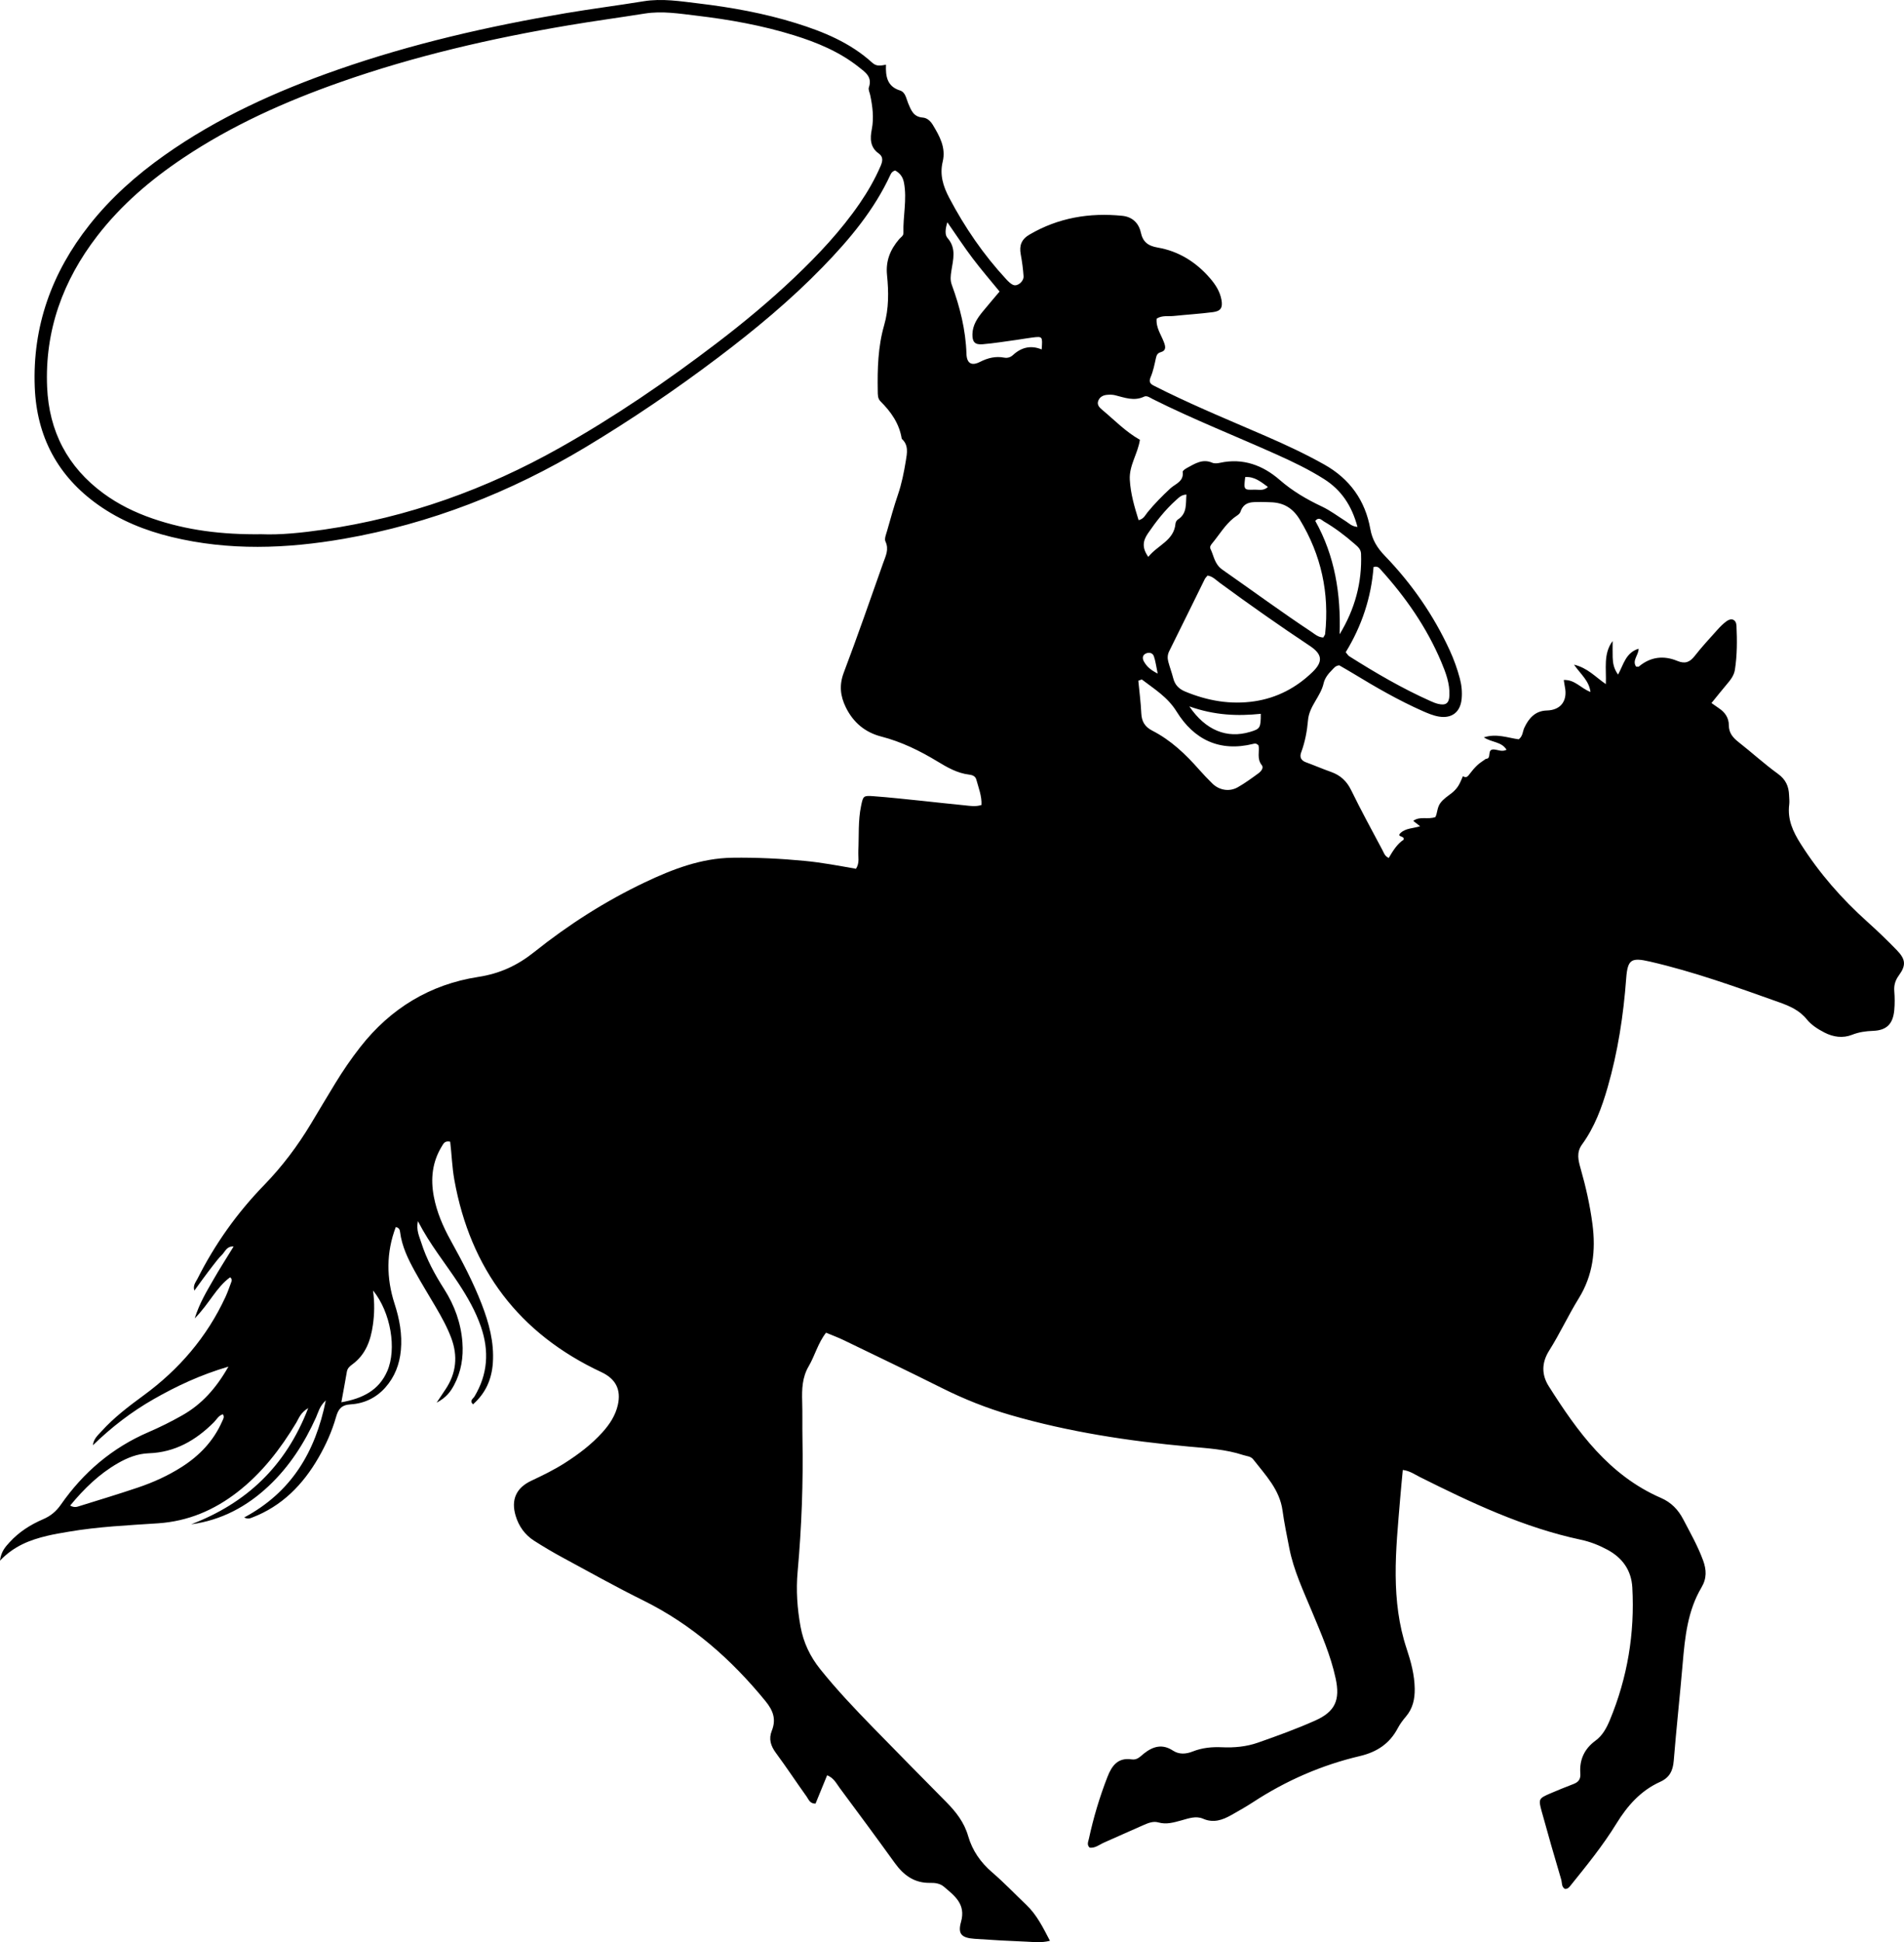 <?xml version="1.0" encoding="UTF-8"?>
<svg id="Layer_2" data-name="Layer 2" xmlns="http://www.w3.org/2000/svg" viewBox="0 0 473 482.317">
  <g id="katman_1" data-name="katman 1">
    <path d="m57.186,317.184c-3.466,2.495-5.181,6.572-8.817,10.222,1.26-3.937,2.965-6.674,4.545-9.446,1.604-2.814,3.363-5.538,5.117-8.405-1.734-.131-2.106,1.306-2.921,2.096-.84.813-1.537,1.778-2.264,2.702-.807,1.027-1.583,2.08-2.361,3.129-.698.941-1.38,1.893-2.206,3.029-.394-1.332.368-2.132.786-2.964,4.321-8.586,9.842-16.347,16.531-23.229,4.497-4.627,8.325-9.716,11.634-15.225,2.019-3.36,4.02-6.731,6.062-10.076,1.908-3.125,3.973-6.143,6.235-9.027,7.515-9.585,17.332-15.541,29.283-17.383,5.399-.832,9.73-2.848,13.924-6.198,8.489-6.78,17.639-12.621,27.478-17.298,6.883-3.272,13.985-5.995,21.719-6.104,6.005-.085,12.017.212,18.009.786,4.277.409,8.494,1.214,12.709,1.953.95-1.474.512-2.943.579-4.327.184-3.78-.095-7.588.695-11.33.515-2.437.54-2.552,3.116-2.362,4.038.297,8.064.749,12.093,1.159,3.509.357,7.012.781,10.524,1.105,1.274.118,2.573.41,4.165-.081.112-2.201-.719-4.239-1.281-6.311-.239-.882-.998-1.142-1.811-1.24-2.943-.355-5.438-1.806-7.896-3.295-4.38-2.654-8.934-4.87-13.922-6.158-4.024-1.039-6.938-3.495-8.781-7.233-1.389-2.816-1.69-5.54-.516-8.643,3.419-9.037,6.583-18.17,9.807-27.28.596-1.683,1.476-3.314.547-5.276-.318-.67.155-1.774.403-2.642.859-3.013,1.688-6.04,2.701-9.003.935-2.737,1.49-5.543,1.954-8.377.317-1.938.734-3.915-1.014-5.479-.589-3.77-2.656-6.696-5.284-9.313-.712-.709-.661-1.673-.676-2.584-.094-5.5.053-10.979,1.593-16.319,1.183-4.098,1.13-8.306.711-12.456-.358-3.544.823-6.338,3.001-8.896.416-.489,1.098-.823,1.075-1.548-.133-4.164.926-8.308.134-12.491-.27-1.427-.979-2.369-2.186-3.025-.543.153-.909.475-1.144.985-4.05,8.801-10.165,16.097-16.84,22.967-8.035,8.27-16.884,15.609-26.075,22.548-10.543,7.96-21.462,15.37-32.783,22.173-18.658,11.212-38.632,19.047-60.11,22.786-14.271,2.484-28.577,3.008-42.81-.45-6.53-1.587-12.691-4.054-18.205-7.955-10.076-7.13-15.29-16.957-15.778-29.225-.603-15.143,4.249-28.512,13.591-40.331,5.311-6.72,11.652-12.343,18.621-17.276,13.234-9.366,27.848-15.948,43.079-21.267,18.425-6.434,37.378-10.767,56.589-14.021,6.437-1.09,12.92-1.909,19.364-2.961,4.606-.751,9.123-.002,13.656.538,8.184.975,16.282,2.439,24.162,4.886,6.9,2.143,13.548,4.879,18.986,9.832,1.08.984,2.06.73,3.415.505-.109,2.828.24,5.38,3.48,6.392,1.384.432,1.546,2.031,2.039,3.201.723,1.718,1.324,3.363,3.623,3.529,1.041.075,1.905.841,2.471,1.778,1.703,2.819,3.319,5.675,2.478,9.176-.779,3.241.097,6.083,1.624,8.981,3.862,7.333,8.493,14.093,14.12,20.171.521.563,1.105,1.174,1.787,1.457,1.062.442,2.641-.879,2.555-2.171-.121-1.821-.367-3.643-.7-5.439-.404-2.181.174-3.724,2.183-4.899,7.162-4.188,14.896-5.477,23.031-4.659,2.402.241,4.081,1.694,4.622,4.154.505,2.298,1.724,3.309,4.199,3.733,5.164.884,9.493,3.583,12.947,7.564,1.381,1.591,2.527,3.349,2.896,5.478.327,1.89-.182,2.741-2.11,2.991-3.236.419-6.501.616-9.749.953-1.393.145-2.874-.207-4.248.653-.231,2.225,1.091,3.959,1.803,5.873.388,1.044.653,2.064-.837,2.483-.703.198-.982.666-1.14,1.385-.355,1.62-.678,3.281-1.324,4.793-.508,1.187-.109,1.676.82,2.138,1.052.524,2.1,1.058,3.157,1.573,8.106,3.949,16.441,7.383,24.708,10.972,4.914,2.133,9.763,4.395,14.443,7.021,6.342,3.558,10.18,8.919,11.442,16.008.486,2.728,1.733,4.722,3.618,6.675,6.673,6.914,12.1,14.724,16.12,23.481,1.038,2.261,1.87,4.59,2.51,6.997.444,1.667.599,3.353.44,5.05-.303,3.237-2.404,4.923-5.641,4.386-1.392-.231-2.753-.804-4.058-1.382-5.986-2.648-11.64-5.918-17.226-9.312-1.219-.74-2.462-1.441-3.487-2.039-1.015.131-1.348.729-1.801,1.178-.947.937-1.794,2.039-2.072,3.28-.739,3.298-3.571,5.656-3.874,9.145-.238,2.73-.739,5.431-1.705,8.027-.43,1.155-.048,1.999,1.188,2.452,2.084.764,4.125,1.647,6.217,2.387,2.335.826,3.913,2.268,5.028,4.562,2.455,5.049,5.168,9.974,7.799,14.937.343.647.537,1.44,1.523,1.867,1.027-1.748,2.112-3.506,3.667-4.504.441-1.089-1.943-.605-.673-1.748,1.276-1.15,3.098-1.081,4.803-1.615-.597-.467-1.076-.842-1.711-1.338,1.689-1.246,3.616-.238,5.517-.957.48-.956.414-2.344,1.181-3.414.785-1.095,1.895-1.773,2.917-2.581.602-.476,1.154-1.071,1.567-1.716.48-.75.783-1.614,1.163-2.429.892.582,1.283-.043,1.752-.665.549-.727,1.148-1.429,1.808-2.054.564-.534,1.245-.945,1.877-1.407.105-.076.222-.184.338-.19,1.461-.065.052-2.457,1.95-2.317.992.073,2.017.654,3.108.065-1.236-2.03-3.658-1.776-5.639-3.073,3.168-1.03,5.966.131,8.668.485,1.044-.805.964-1.968,1.395-2.888,1.134-2.419,2.768-4.194,5.581-4.267,3.592-.093,5.157-2.534,4.503-5.799-.098-.489-.16-.985-.285-1.772,2.75-.14,4.224,2.059,6.631,2.963-.354-2.779-2.375-4.34-4.095-6.777,3.407.808,5.293,3.048,7.909,4.829.175-3.854-.695-7.51,1.693-10.698,0,1.345-.029,2.691.008,4.035.04,1.438.27,2.836,1.338,4.293,1.365-2.445,1.869-5.428,5.096-6.415.044,1.573-1.675,2.884-.625,4.436.242,0,.56.1.697-.015,2.902-2.428,6.155-2.8,9.547-1.396,1.911.791,3.096.347,4.319-1.22,1.767-2.263,3.73-4.375,5.65-6.514.695-.774,1.446-1.528,2.284-2.137,1.224-.89,2.378-.395,2.45,1.143.17,3.654.177,7.318-.395,10.949-.233,1.478-1.164,2.592-2.102,3.698-1.168,1.377-2.288,2.794-3.714,4.543.798.56,1.322.945,1.864,1.305,1.513,1.005,2.448,2.384,2.449,4.218.001,1.911,1.015,3.082,2.427,4.19,3.29,2.581,6.388,5.417,9.77,7.866,1.927,1.397,2.68,3.086,2.764,5.282.03.783.132,1.58.036,2.35-.465,3.707.909,6.707,2.886,9.817,4.604,7.24,10.152,13.581,16.511,19.285,2.528,2.268,4.982,4.628,7.345,7.067,2.181,2.251,2.337,3.725.517,6.231-.921,1.268-1.272,2.454-1.153,3.965.123,1.557.135,3.143-.009,4.697-.317,3.401-1.873,5.007-5.242,5.135-1.846.07-3.524.3-5.28.99-2.245.883-4.636.565-6.834-.578-1.636-.85-3.227-1.845-4.373-3.266-1.819-2.255-4.237-3.306-6.862-4.24-10.58-3.765-21.135-7.583-32.109-10.109-4.636-1.067-5.543-.566-5.898,4.211-.679,9.145-2.061,18.163-4.597,26.987-1.45,5.046-3.258,9.947-6.376,14.231-1.447,1.988-.912,3.973-.342,5.979,1.289,4.529,2.322,9.098,2.935,13.778.859,6.552.149,12.706-3.416,18.47-2.609,4.218-4.69,8.764-7.338,12.954-1.946,3.078-1.855,6.071-.107,8.834,7.181,11.348,14.982,22.146,27.896,27.759,2.505,1.089,4.253,2.877,5.521,5.306,1.754,3.358,3.632,6.648,4.936,10.223.84,2.303.949,4.416-.415,6.714-3.427,5.778-4.099,12.3-4.657,18.841-.688,8.07-1.575,16.123-2.228,24.196-.2,2.465-1.034,4.163-3.365,5.214-4.822,2.175-8.139,5.926-10.88,10.383-3.357,5.458-7.406,10.438-11.427,15.421-.322.399-.662.819-1.35.794-.893-.488-.696-1.545-.932-2.341-1.673-5.632-3.299-11.28-4.856-16.945-.836-3.042-.724-3.187,2.109-4.416,1.916-.831,3.861-1.598,5.809-2.354,1.235-.479,1.797-1.176,1.688-2.645-.25-3.354.989-6.092,3.782-8.13,1.735-1.265,2.746-3.156,3.551-5.093,4.38-10.547,6.216-21.549,5.583-32.939-.236-4.245-2.434-7.349-6.181-9.368-2.085-1.123-4.279-1.992-6.58-2.481-14.202-3.017-27.18-9.157-40.047-15.593-1.256-.628-2.422-1.508-4.21-1.74-.229,2.463-.464,4.755-.65,7.052-.518,6.381-1.173,12.754-1.118,19.169.054,6.172.75,12.232,2.711,18.136,1.068,3.215,1.969,6.496,2.018,9.949.037,2.574-.462,4.91-2.178,6.927-.759.892-1.482,1.851-2.025,2.882-2.029,3.857-5.199,5.941-9.426,6.935-9.489,2.232-18.32,6.084-26.495,11.425-1.748,1.142-3.575,2.169-5.393,3.2-2.216,1.256-4.461,2.069-7.064.935-1.784-.777-3.619-.07-5.37.409-1.898.518-3.73,1.084-5.749.506-1.308-.375-2.59.188-3.789.709-3.233,1.405-6.436,2.878-9.667,4.287-1.169.51-2.207,1.435-3.587,1.273-.788-.705-.349-1.506-.197-2.212,1.128-5.242,2.663-10.36,4.611-15.363,1.099-2.821,2.624-4.858,6.031-4.344,1.384.209,2.138-.75,3.045-1.467,2.24-1.772,4.559-2.445,7.188-.717,1.542,1.013,3.271.874,4.905.225,2.364-.939,4.791-1.167,7.302-1.051,3.026.14,6.054-.145,8.899-1.143,4.802-1.685,9.604-3.421,14.246-5.494,4.957-2.213,6.22-5.097,5.076-10.44-1.238-5.78-3.62-11.169-5.875-16.593-2.154-5.184-4.578-10.269-5.654-15.833-.595-3.077-1.247-6.15-1.667-9.253-.711-5.259-4.258-8.836-7.282-12.735-.609-.786-1.609-.787-2.468-1.07-4.39-1.448-8.96-1.694-13.514-2.11-14.983-1.369-29.814-3.63-44.3-7.826-5.912-1.712-11.596-3.977-17.107-6.736-8.058-4.035-16.19-7.924-24.304-11.847-1.401-.678-2.869-1.218-4.432-1.874-2.016,2.586-2.766,5.691-4.324,8.357-1.603,2.741-1.697,5.68-1.603,8.713.092,3.004.009,6.013.066,9.018.211,11.116-.204,22.203-1.199,33.279-.41,4.564-.102,9.133.729,13.66.725,3.949,2.386,7.423,4.892,10.546,4.097,5.106,8.596,9.844,13.158,14.524,6.022,6.177,12.079,12.32,18.145,18.454,2.414,2.441,4.459,5.05,5.438,8.453,1.031,3.584,3.082,6.534,5.958,9.007,2.969,2.553,5.682,5.402,8.52,8.107,2.591,2.47,4.112,5.585,5.84,8.897-2.204.561-4.017.288-5.797.218-4.309-.17-8.617-.407-12.919-.71-3.213-.226-4.227-1.161-3.374-4.192,1.249-4.442-1.599-6.489-4.265-8.76-.904-.77-2.146-.971-3.342-.941-3.92.1-6.624-1.852-8.827-4.91-4.507-6.255-9.094-12.454-13.692-18.643-.83-1.117-1.45-2.483-3.132-3.171-.98,2.394-1.948,4.759-2.884,7.045-1.437.014-1.704-1.036-2.186-1.708-2.587-3.612-5.032-7.327-7.671-10.898-1.28-1.732-1.816-3.463-1.015-5.466,1.141-2.855.371-5.019-1.582-7.409-8.467-10.357-18.251-18.99-30.327-24.967-6.788-3.36-13.406-7.064-20.07-10.669-2.41-1.304-4.775-2.706-7.083-4.183-2.282-1.461-3.792-3.598-4.565-6.184-1.188-3.975.116-6.921,3.885-8.695,2.84-1.337,5.656-2.703,8.306-4.393,3.429-2.187,6.655-4.621,9.39-7.658,1.772-1.968,3.208-4.143,3.802-6.76.871-3.836-.544-6.507-4.075-8.158-20.464-9.565-32.531-25.554-36.533-47.739-.573-3.176-.666-6.413-1.036-9.494-1.369-.31-1.689.525-2.067,1.136-2.389,3.87-2.829,8.072-2.002,12.462.734,3.894,2.284,7.474,4.193,10.925,2.846,5.146,5.595,10.347,7.715,15.843,1.798,4.66,3.098,9.426,2.764,14.512-.27,4.103-1.78,7.567-4.934,10.346-.952-.917.065-1.446.355-1.929,3.324-5.531,3.701-11.294,1.622-17.332-1.331-3.866-3.333-7.367-5.562-10.761-3.291-5.011-7.108-9.666-10.103-15.473-.466,2.265.351,3.79.83,5.316,1.3,4.14,3.373,7.92,5.696,11.569,2.571,4.038,4.171,8.42,4.529,13.211.278,3.722-.3,7.304-2.077,10.624-.859,1.604-1.903,3.079-4.324,4.357,1.017-1.526,1.623-2.437,2.231-3.347,2.663-3.994,3.071-8.243,1.402-12.708-1.01-2.702-2.409-5.215-3.861-7.697-1.716-2.932-3.503-5.824-5.149-8.794-1.712-3.09-3.259-6.262-3.707-9.841-.063-.506-.2-1.037-1.067-1.219-2.392,6.315-2.362,12.683-.299,19.05,1.225,3.782,1.933,7.587,1.562,11.559-.325,3.478-1.517,6.604-3.857,9.24-2.287,2.576-5.274,3.98-8.602,4.179-2.318.138-3.087,1.185-3.652,3.17-1.002,3.523-2.504,6.869-4.339,10.051-3.898,6.761-9.107,12.073-16.545,14.91-.487.186-.959.41-1.934-.034,11.624-6.217,17.669-16.091,20.285-29.077-1.597,1.489-1.858,2.955-2.436,4.235-2.881,6.38-6.606,12.171-11.719,16.994-5.438,5.13-11.763,8.524-19.301,9.547,13.678-5.248,23.473-14.322,29.088-28.873-1.983,1.219-2.311,2.536-2.957,3.609-3.938,6.545-8.534,12.526-14.617,17.247-5.819,4.516-12.298,7.265-19.741,7.764-7.427.497-14.877.832-22.234,2.094-1.801.309-3.611.601-5.385,1.03-4.174,1.009-8.142,2.476-11.648,6.161.295-2.317,1.363-3.444,2.377-4.561,2.325-2.559,5.193-4.387,8.337-5.734,1.869-.801,3.247-1.943,4.427-3.635,5.575-7.999,12.739-14.114,21.762-17.999,2.873-1.237,5.691-2.642,8.411-4.186,4.749-2.696,8.317-6.58,11.445-12.082-7.03,2.074-12.87,4.832-18.514,8.043-5.536,3.149-10.55,7.003-15.149,11.483.144-1.573,1.247-2.494,2.152-3.491,3.091-3.405,6.729-6.174,10.428-8.88,8.81-6.444,15.729-14.486,20.338-24.433.547-1.181.973-2.42,1.426-3.643.128-.345.334-.736-.254-1.273Zm7.75-184.515c4.646.204,10.114-.362,15.544-1.149,20.799-3.017,40.257-10.014,58.527-20.293,13.686-7.7,26.634-16.546,39.117-26.067,6.656-5.076,13.089-10.421,19.162-16.186,5.982-5.68,11.62-11.668,16.306-18.495,2.002-2.917,3.751-5.972,5.159-9.22.496-1.144.764-2.285-.448-3.139-2.19-1.544-2.165-3.762-1.733-5.979.565-2.899.199-5.704-.39-8.524-.133-.638-.516-1.372-.331-1.903.918-2.633-.911-3.8-2.54-5.088-4.795-3.791-10.34-6.087-16.104-7.875-7.883-2.445-15.979-3.892-24.165-4.862-4.279-.507-8.54-1.213-12.877-.521-6.319,1.008-12.664,1.861-18.972,2.927-19.215,3.247-38.158,7.609-56.572,14.08-13.726,4.824-26.94,10.722-39.079,18.838-8.091,5.409-15.427,11.662-21.397,19.408-8.516,11.049-13.035,23.462-12.437,37.508.467,10.973,5.079,19.852,13.985,26.395,3.714,2.729,7.813,4.727,12.161,6.231,8.496,2.938,17.268,4.036,27.083,3.916Zm235.048,10.265c-.232.294-.532.563-.698.899-2.942,5.952-5.848,11.922-8.817,17.86-.449.899-.472,1.755-.236,2.639.369,1.382.878,2.727,1.23,4.112.421,1.657,1.407,2.649,2.994,3.305,5.538,2.29,11.251,3.295,17.201,2.406,5.584-.834,10.392-3.373,14.42-7.278,2.665-2.583,2.403-4.424-.662-6.462-7.597-5.05-15.059-10.293-22.412-15.693-.929-.682-1.742-1.595-3.02-1.789Zm37.248-12.076c-1.414-5.287-4.013-9.165-8.289-11.878-3.756-2.383-7.756-4.297-11.804-6.114-10.231-4.593-20.677-8.707-30.716-13.73-.692-.346-1.489-.974-2.191-.638-2.514,1.199-4.84.242-7.23-.347-.62-.153-1.3-.148-1.943-.098-.952.074-1.795.472-2.191,1.397-.448,1.046.236,1.736.951,2.332,3.062,2.554,5.841,5.459,9.362,7.438-.508,3.462-2.699,6.347-2.509,9.889.188,3.514,1.165,6.783,2.186,10.072,1.32-.322,1.651-1.26,2.207-1.939,1.74-2.127,3.656-4.072,5.671-5.94,1.248-1.157,3.392-1.694,3.076-4.112-.037-.286.665-.763,1.106-1,1.941-1.046,3.828-2.321,6.241-1.274.54.234,1.293.159,1.903.025,5.724-1.264,10.687.619,14.853,4.245,3.204,2.788,6.705,4.828,10.486,6.61,2.108.993,4,2.445,5.988,3.691.761.477,1.369,1.227,2.84,1.371Zm-8.501,27.461c.239-.441.44-.651.464-.88,1.083-10.178-.963-19.626-6.304-28.42-1.751-2.883-4.06-4.22-7.292-4.293-.781-.018-1.562-.076-2.342-.064-2.059.033-4.211-.225-5.096,2.446-.211.636-1.108,1.058-1.713,1.549-2.154,1.749-3.543,4.144-5.284,6.242-.322.388-.709.882-.45,1.41.872,1.779.966,3.771,2.978,5.176,7.362,5.143,14.602,10.463,22.091,15.426.85.564,1.613,1.333,2.946,1.409Zm5.58,3.647c.372.437.569.813.879,1.009,6.519,4.119,13.167,8.005,20.224,11.148.595.265,1.206.521,1.836.673,1.911.461,2.735-.128,2.82-2.083.128-2.953-.901-5.662-2.015-8.309-3.638-8.646-8.937-16.213-15.219-23.125-.353-.389-.768-.707-1.614-.466-.565,7.536-2.92,14.641-6.91,21.153Zm-50.661,6.763c-.287.107-.574.214-.862.322.257,2.701.616,5.398.739,8.105.093,2.043.916,3.364,2.742,4.3,4.587,2.351,8.261,5.836,11.632,9.675,1.03,1.173,2.123,2.294,3.228,3.399,1.714,1.714,4.252,2.177,6.375.969,1.802-1.026,3.489-2.264,5.166-3.491.619-.453,1.323-1.334.791-1.986-1.302-1.595-.508-3.486-.807-4.897-.559-.604-.956-.485-1.324-.394-8.334,2.066-14.71-1.045-19.021-8.005-2.254-3.639-5.541-5.603-8.66-7.995Zm-35.33-96.333c-2.121-2.599-4.511-5.36-6.709-8.266-2.123-2.806-4.05-5.76-6.262-8.934-.528,1.673-.651,3.122.027,3.894,2.271,2.584,1.399,5.375.97,8.17-.18,1.171-.327,2.293.101,3.46,2.03,5.534,3.452,11.181,3.646,17.132.079,2.416,1.277,3.079,3.364,2.018,1.956-.995,3.874-1.46,6.017-1.056.825.155,1.581-.096,2.174-.644,2.073-1.916,4.443-2.503,7.13-1.392.237-3.249.235-3.267-2.275-2.966-1.293.155-2.574.405-3.865.581-2.84.387-5.674.854-8.527,1.095-1.952.165-2.578-.586-2.535-2.515.049-2.22,1.21-3.949,2.545-5.58,1.313-1.604,2.665-3.176,4.199-4.998ZM17.43,373.891c1.066.587,1.706.313,2.303.127,4.848-1.508,9.708-2.979,14.518-4.6,3.832-1.292,7.512-2.956,10.936-5.143,4.386-2.802,7.845-6.423,9.971-11.23.257-.581.676-1.14.215-1.829-1.079.301-1.549,1.298-2.254,2.002-4.484,4.48-9.642,7.463-16.169,7.685-2.783.095-5.343,1.125-7.736,2.508-4.564,2.637-8.281,6.226-11.786,10.48Zm75.244-53.415c.415,3.206.341,5.891-.041,8.569-.553,3.874-1.798,7.354-5.099,9.778-.637.468-1.215.953-1.362,1.815-.41,2.397-.86,4.786-1.371,7.6,5.319-.946,9.308-2.966,11.392-7.709,2.408-5.483.906-14.613-3.518-20.053Zm240.121-162.96c3.776-6.202,5.597-12.818,5.323-19.995-.046-1.201-.898-1.827-1.679-2.511-2.362-2.068-4.865-3.952-7.578-5.532-.558-.325-1.188-1.202-2.115-.124,4.872,8.682,6.382,18.185,6.05,28.162Zm-37.337,17.91c4.089,6,9.362,8.03,15.054,6.343,2.549-.755,2.691-.974,2.698-4.502-5.74.601-11.435.399-17.752-1.841Zm-10.192-37.131c2.333-2.943,6.383-4.023,6.756-8.274.031-.35.281-.803.571-.988,2.383-1.521,1.944-3.892,2.142-6.207-1.235.037-1.866.733-2.532,1.327-2.735,2.44-4.969,5.296-7.032,8.316-1.233,1.805-1.557,3.509.095,5.826Zm24.075-19.821c-.384,3.176-.382,3.23,2.347,3.127,1.007-.038,2.199.38,3.292-.675-1.856-1.37-3.425-2.624-5.64-2.452Zm-21.742,48.801c-.388-1.838-.536-3.118-.95-4.305-.286-.819-1.144-1.049-1.958-.693-.915.401-.931,1.242-.536,1.96.622,1.129,1.499,2.068,3.444,3.038Z"/>
  </g>
</svg>